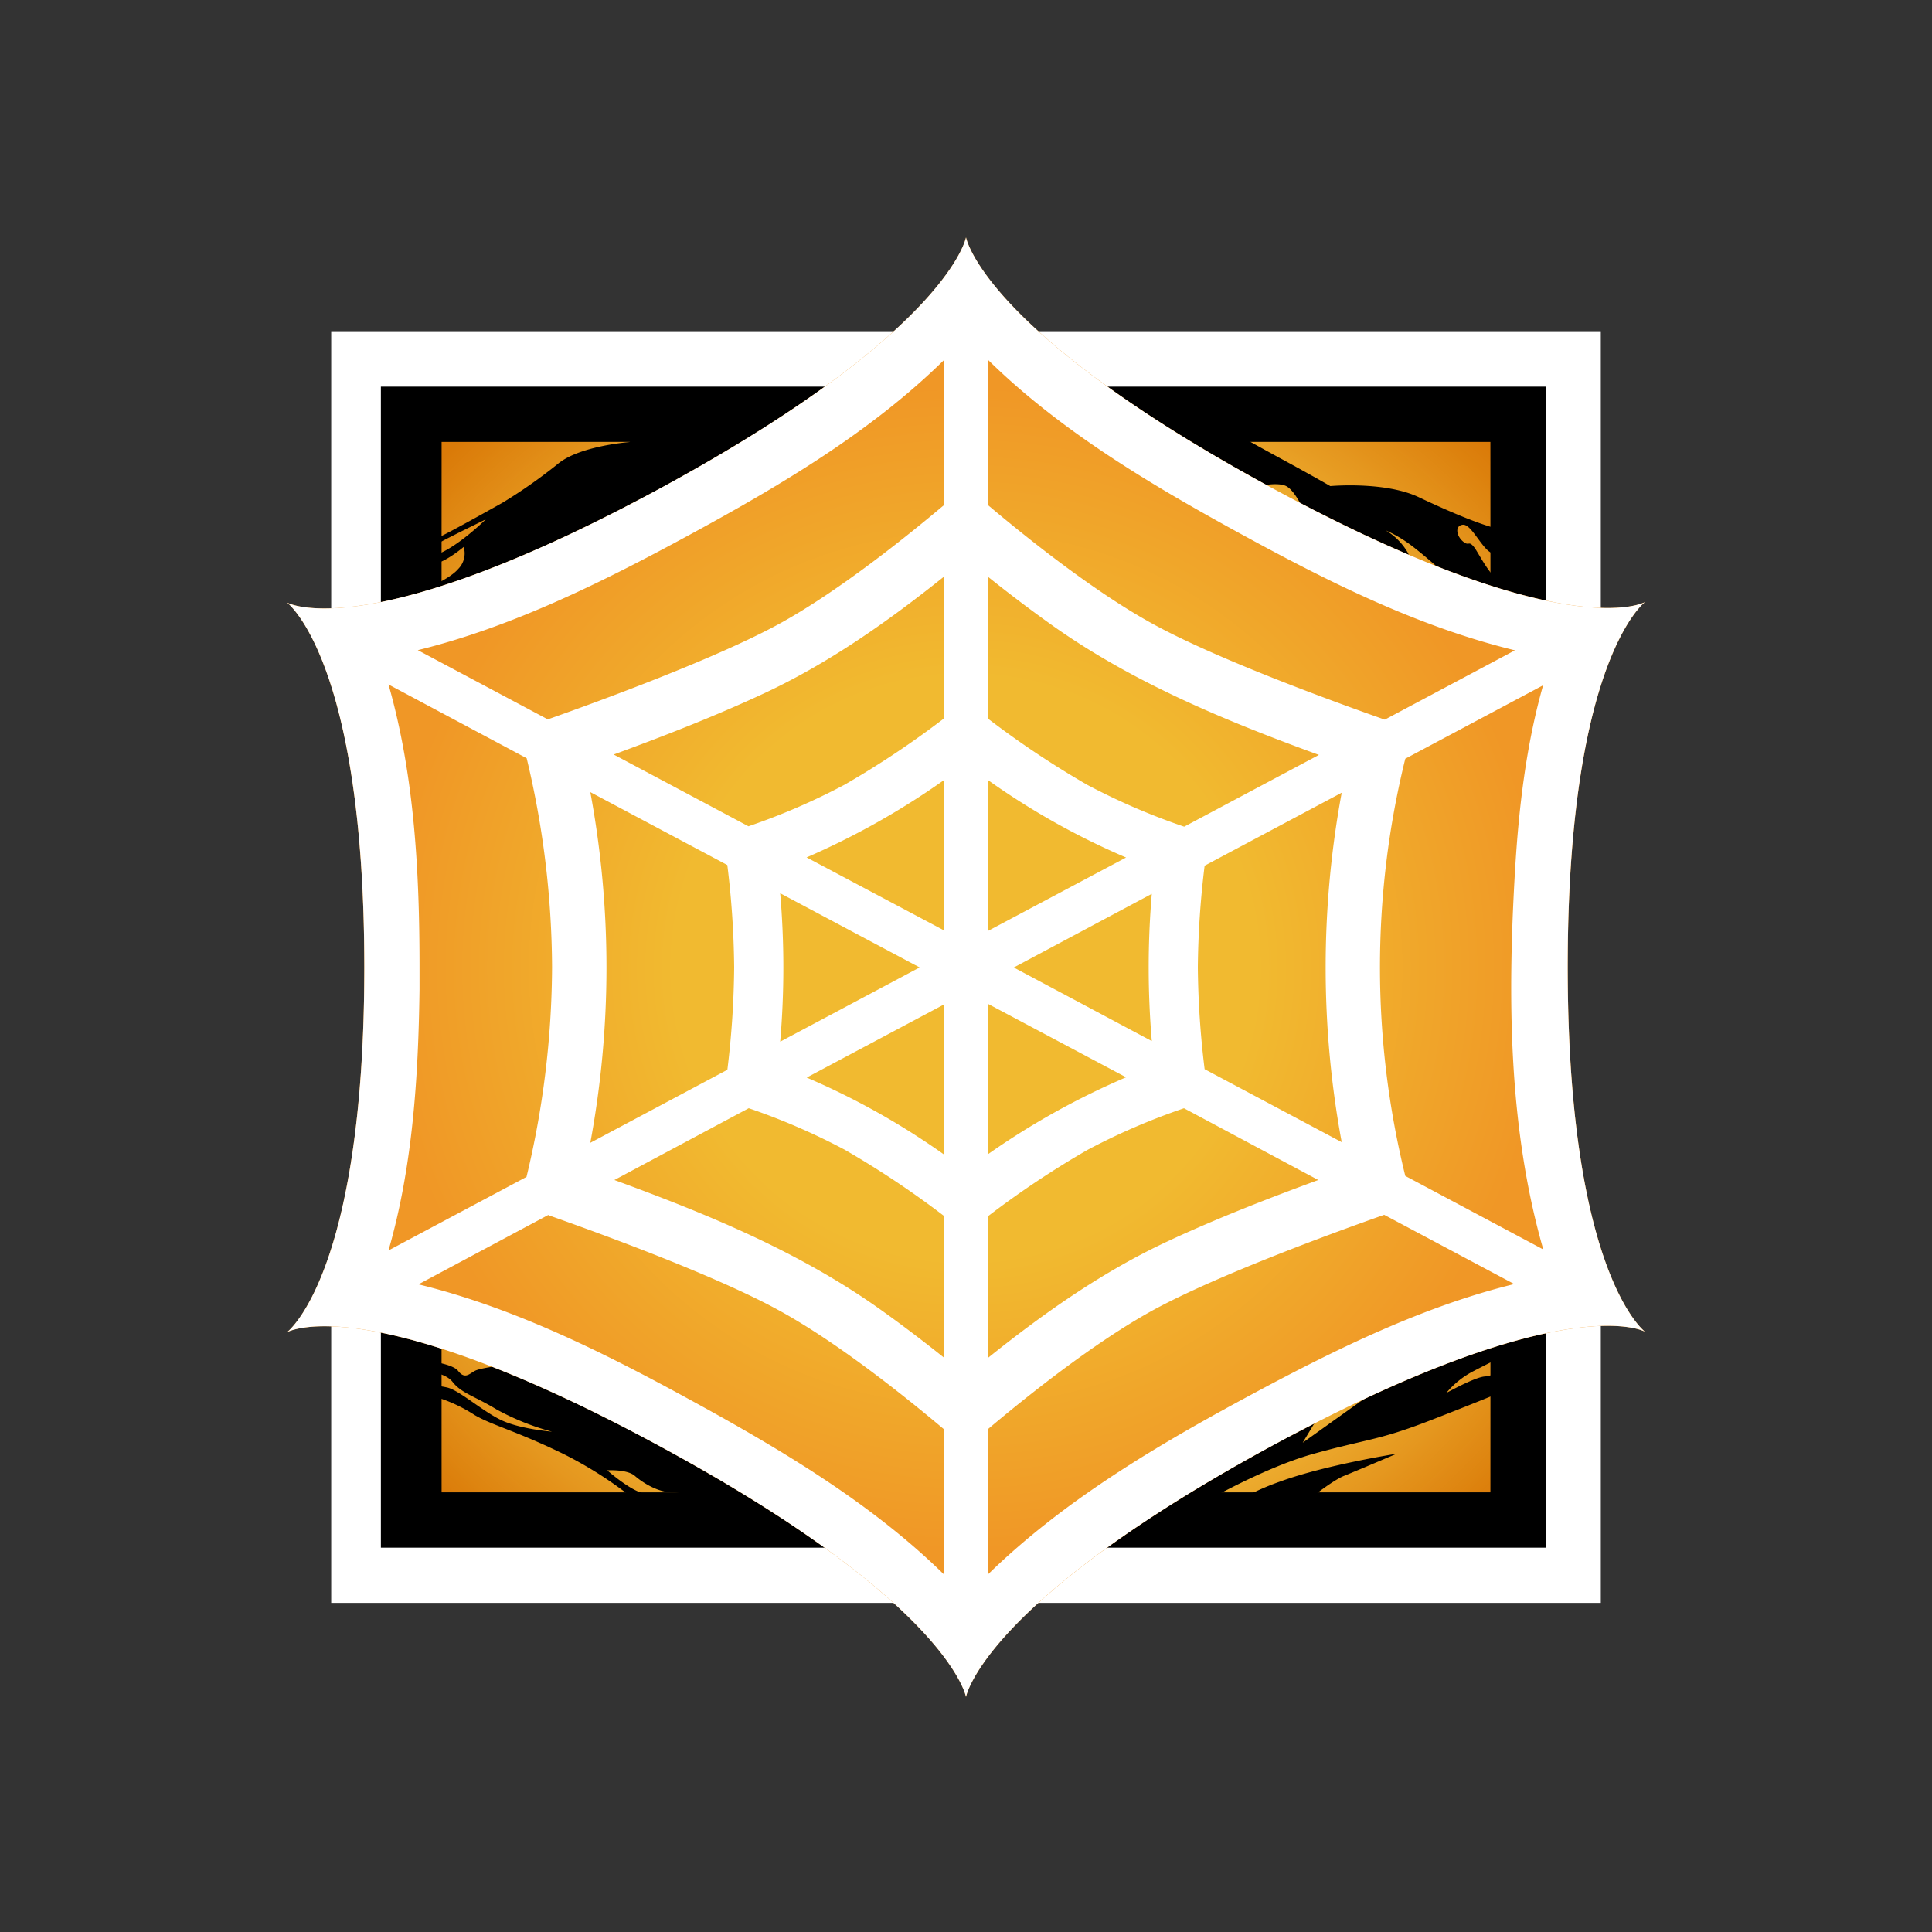 <svg xmlns="http://www.w3.org/2000/svg" viewBox="0 0 350 350">
    <rect x="0" y="0" width="350" height="350" fill="#333333" stroke="none"/>
    <defs>
        <radialGradient id="a" cx="171.71" cy="281.71" r=".69" gradientTransform="matrix(195.17 0 0 -195.46 -33336.48 55240.39)" gradientUnits="userSpaceOnUse">
            <stop offset="0" stop-color="#fd5"/>
            <stop offset=".53" stop-color="#fd5"/>
            <stop offset="1" stop-color="#fd5" stop-opacity="0"/>
        </radialGradient>
        <radialGradient id="b" cx="171.34" cy="281.35" r=".69" gradientTransform="matrix(152.54 0 0 -152.77 -25961.21 43157.28)" gradientUnits="userSpaceOnUse">
            <stop offset="0" stop-color="#f1ba30"/>
            <stop offset=".5" stop-color="#f1ba30"/>
            <stop offset="1" stop-color="#f09726"/>
        </radialGradient>
    </defs>
    <g data-name="Layer 3">
        <path d="M290 235.3v55.08H60V235.3zm0-60.09zm0-60.1H60V60h230z" fill="#fff"/>
        <path d="M69 70.05h211v210.32H69z"/>
        <path fill="#da7a08" d="M80 80.06h190v190.29H80z"/>
        <path fill="url(#a)" d="M80 80.06h190v190.29H80z"/>
        <path d="M235 273.36s5.8-4.91 8.5-6 9.5-4 9.5-4-12.76 2-21 5a46.48 46.48 0 0 0-13 7l-3-2s12.15-7.27 22-10 11.65-2.38 21-6 15-6 15-6v-4s-3.18 1.89-5 2-7 3-7 3a15.89 15.89 0 0 1 5-4c3.28-1.71 8-4 8-4l-1-3-24 10-14 10 3-5-34 20 23 1zm-112 0h-6a71.74 71.74 0 0 0-15-10c-8.55-4.16-12.76-5.12-16-7a27.51 27.51 0 0 0-10-4c-3.8-.59-3-2-3-2s5.73.48 8 1 6.56 4.44 10 6 9 2 9 2a44.82 44.82 0 0 1-10-4c-4-2.44-6.4-2.95-8-5s-6-2-6-2v-2s5.8.46 7 2 2 .55 3 0 5-1 5-1l56 27h-17s-5.27-4.08-8-4-5.6-1.78-7-3-5-1-5-1 3.5 3.1 6 4 7 2.99 7 3zm100-195.3s3.14 1.82 9 5 9 5 9 5 9.87-.9 16 2 14.38 6.47 17 6 1 8 1 8a45.66 45.66 0 0 0-5-4c-1.7-1-3.52-5.16-5-5s-1.16 2 0 3 1-.22 2 1 3.1 6.13 6 7a9.92 9.92 0 0 1 4 2l-2 1-12-4s-4.28-3.92-7-6a23.85 23.85 0 0 0-5-3 11.08 11.08 0 0 1 4 4c1.52 2.7-3 1-3 1l-16-9s-1.48-3.23-3-4-5 0-5 0l-18-10zm-147.74 23.1l-.26-1.07a40.24 40.24 0 0 1 5-3c2.54-1.24 11-6 11-6a92.29 92.29 0 0 0 10-7c3.88-3.31 13-4 13-4l2-2h24l-16 12-41 17-6 1-.32-1.27c1.47-.59 4.91-2.1 6.32-3.74a4 4 0 0 0 1-4s-2.92 2.47-5 3l-3.29.83-.28-1.12a25.9 25.9 0 0 0 4.57-1.7c3.71-1.76 8-6 8-6s-5.42 2.63-8 4a45.14 45.14 0 0 0-4.74 3.07zM90 94.09a19 19 0 0 1 4-3c3-1.85 7-4 7-4l8-4s-5.56 3.56-8 5-3.43 4.35-5 5a30.28 30.28 0 0 1-6 1z"/>
        <path d="M175 307.41s-2.91-16.49-53-44.07c-55.29-30.45-70-22-70-22s14-10.45 14-66.09-14-66.09-14-66.09 14.71 8.41 70-22C172.09 59.49 175 43 175 43s2.91 16.49 53 44.07c55.29 30.45 70 22 70 22s-14 10.45-14 66.09 14 66.09 14 66.09-14.7-8.41-70 22c-50.09 27.67-53 44.16-53 44.16z" fill="url(#b)"/>
        <path d="M175 307.41s-2.91-16.49-53-44.07c-55.29-30.45-70-22-70-22s14-10.45 14-66.09-14-66.09-14-66.09 14.71 8.41 70-22C172.09 59.49 175 43 175 43s2.91 16.49 53 44.07c55.29 30.45 70 22 70 22s-14 10.45-14 66.09 14 66.09 14 66.09-14.7-8.41-70 22c-50.09 27.67-53 44.16-53 44.16zm75.75-87.33c-9.66 3.4-30.31 11-41.75 17.21-11 6-23.67 16.26-30 21.59v26.32c13.81-13.48 30.84-23.51 48.1-32.77 15.15-8.13 30.84-15.8 47.22-19.81l-23.57-12.55zm-151.38 0l-23.56 12.59c17.77 4.36 34.25 12.71 50.34 21.54s32.09 18.47 44.84 31v-26.3c-6.33-5.33-19-15.6-30-21.59-11.39-6.24-31.92-13.75-41.63-17.17zm36.26-19.31l-24.33 13c16.8 6.15 33.33 12.93 47.95 23.29 4 2.84 7.92 5.82 11.75 8.88v-25.67a167 167 0 0 0-18-12 119 119 0 0 0-17.37-7.51zm78.86 0a119.26 119.26 0 0 0-17.49 7.55 167 167 0 0 0-18 12v25.66c10.17-8.15 20.87-15.68 32.63-21.15 8.87-4.13 18-7.68 27.19-11.06zM70.38 124C75.1 140.56 76 158 76 175.21v4c-.21 16-1.25 32.19-5.62 47.32l25-13.32a164.8 164.8 0 0 0 4.63-38 164.82 164.82 0 0 0-4.6-37.85L70.38 124zm209.2.13l-25 13.32a158 158 0 0 0 0 75.58l25 13.32c-6.32-22-6.48-45.56-5.13-68.44.67-11.41 2-22.85 5.1-33.77zm-75.63 71l-25-13.29v27.28A137.57 137.57 0 0 1 204 195.16zm-33 14V182l-24.81 13.21A134 134 0 0 1 171 209.14zm-64.01-65.63a173.79 173.79 0 0 1 0 63.53l24.83-13.23a161.87 161.87 0 0 0 1.23-18.56 161.76 161.76 0 0 0-1.24-18.53l-24.82-13.21zm136.1.12l-24.81 13.21a161.48 161.48 0 0 0-1.23 18.41 161.34 161.34 0 0 0 1.23 18.45l24.83 13.22a173.8 173.8 0 0 1 0-63.29zm-101.7 18.2a157.91 157.91 0 0 1 0 26.89l25.26-13.45zm67.32.11l-25 13.34 25 13.33a157.77 157.77 0 0 1 0-26.68zM179 141.33v27.31l25-13.29a134.18 134.18 0 0 1-25-14.02zm-8 0a138.87 138.87 0 0 1-24.88 14L171 168.54v-27.22zm8-36.86v25.73a167 167 0 0 0 18 12 119.28 119.28 0 0 0 17.53 7.56l24.41-13c-16.89-6.17-33.5-13-48.17-23.37-4-2.84-7.93-5.82-11.77-8.89zm-8 0c-10.17 8.13-20.85 15.67-32.63 21.16-8.87 4.13-18 7.68-27.19 11.06l24.41 13a119.12 119.12 0 0 0 17.41-7.53 167 167 0 0 0 18-12v-25.69zm8-39.23v26.28c6.33 5.33 19 15.6 30 21.59 11.49 6.29 32.26 13.88 41.87 17.26l23.58-12.56c-17.87-4.34-34.43-12.73-50.6-21.6s-32.09-18.47-44.84-31zm-8 0c-13.23 13-29.59 22.69-46.16 31.69-15.74 8.55-32.15 16.69-49.15 20.85l23.55 12.54c9.66-3.4 30.31-11 41.75-17.21 11-6 23.67-16.26 30-21.59z" fill="#fff"/>
    </g>
</svg>
